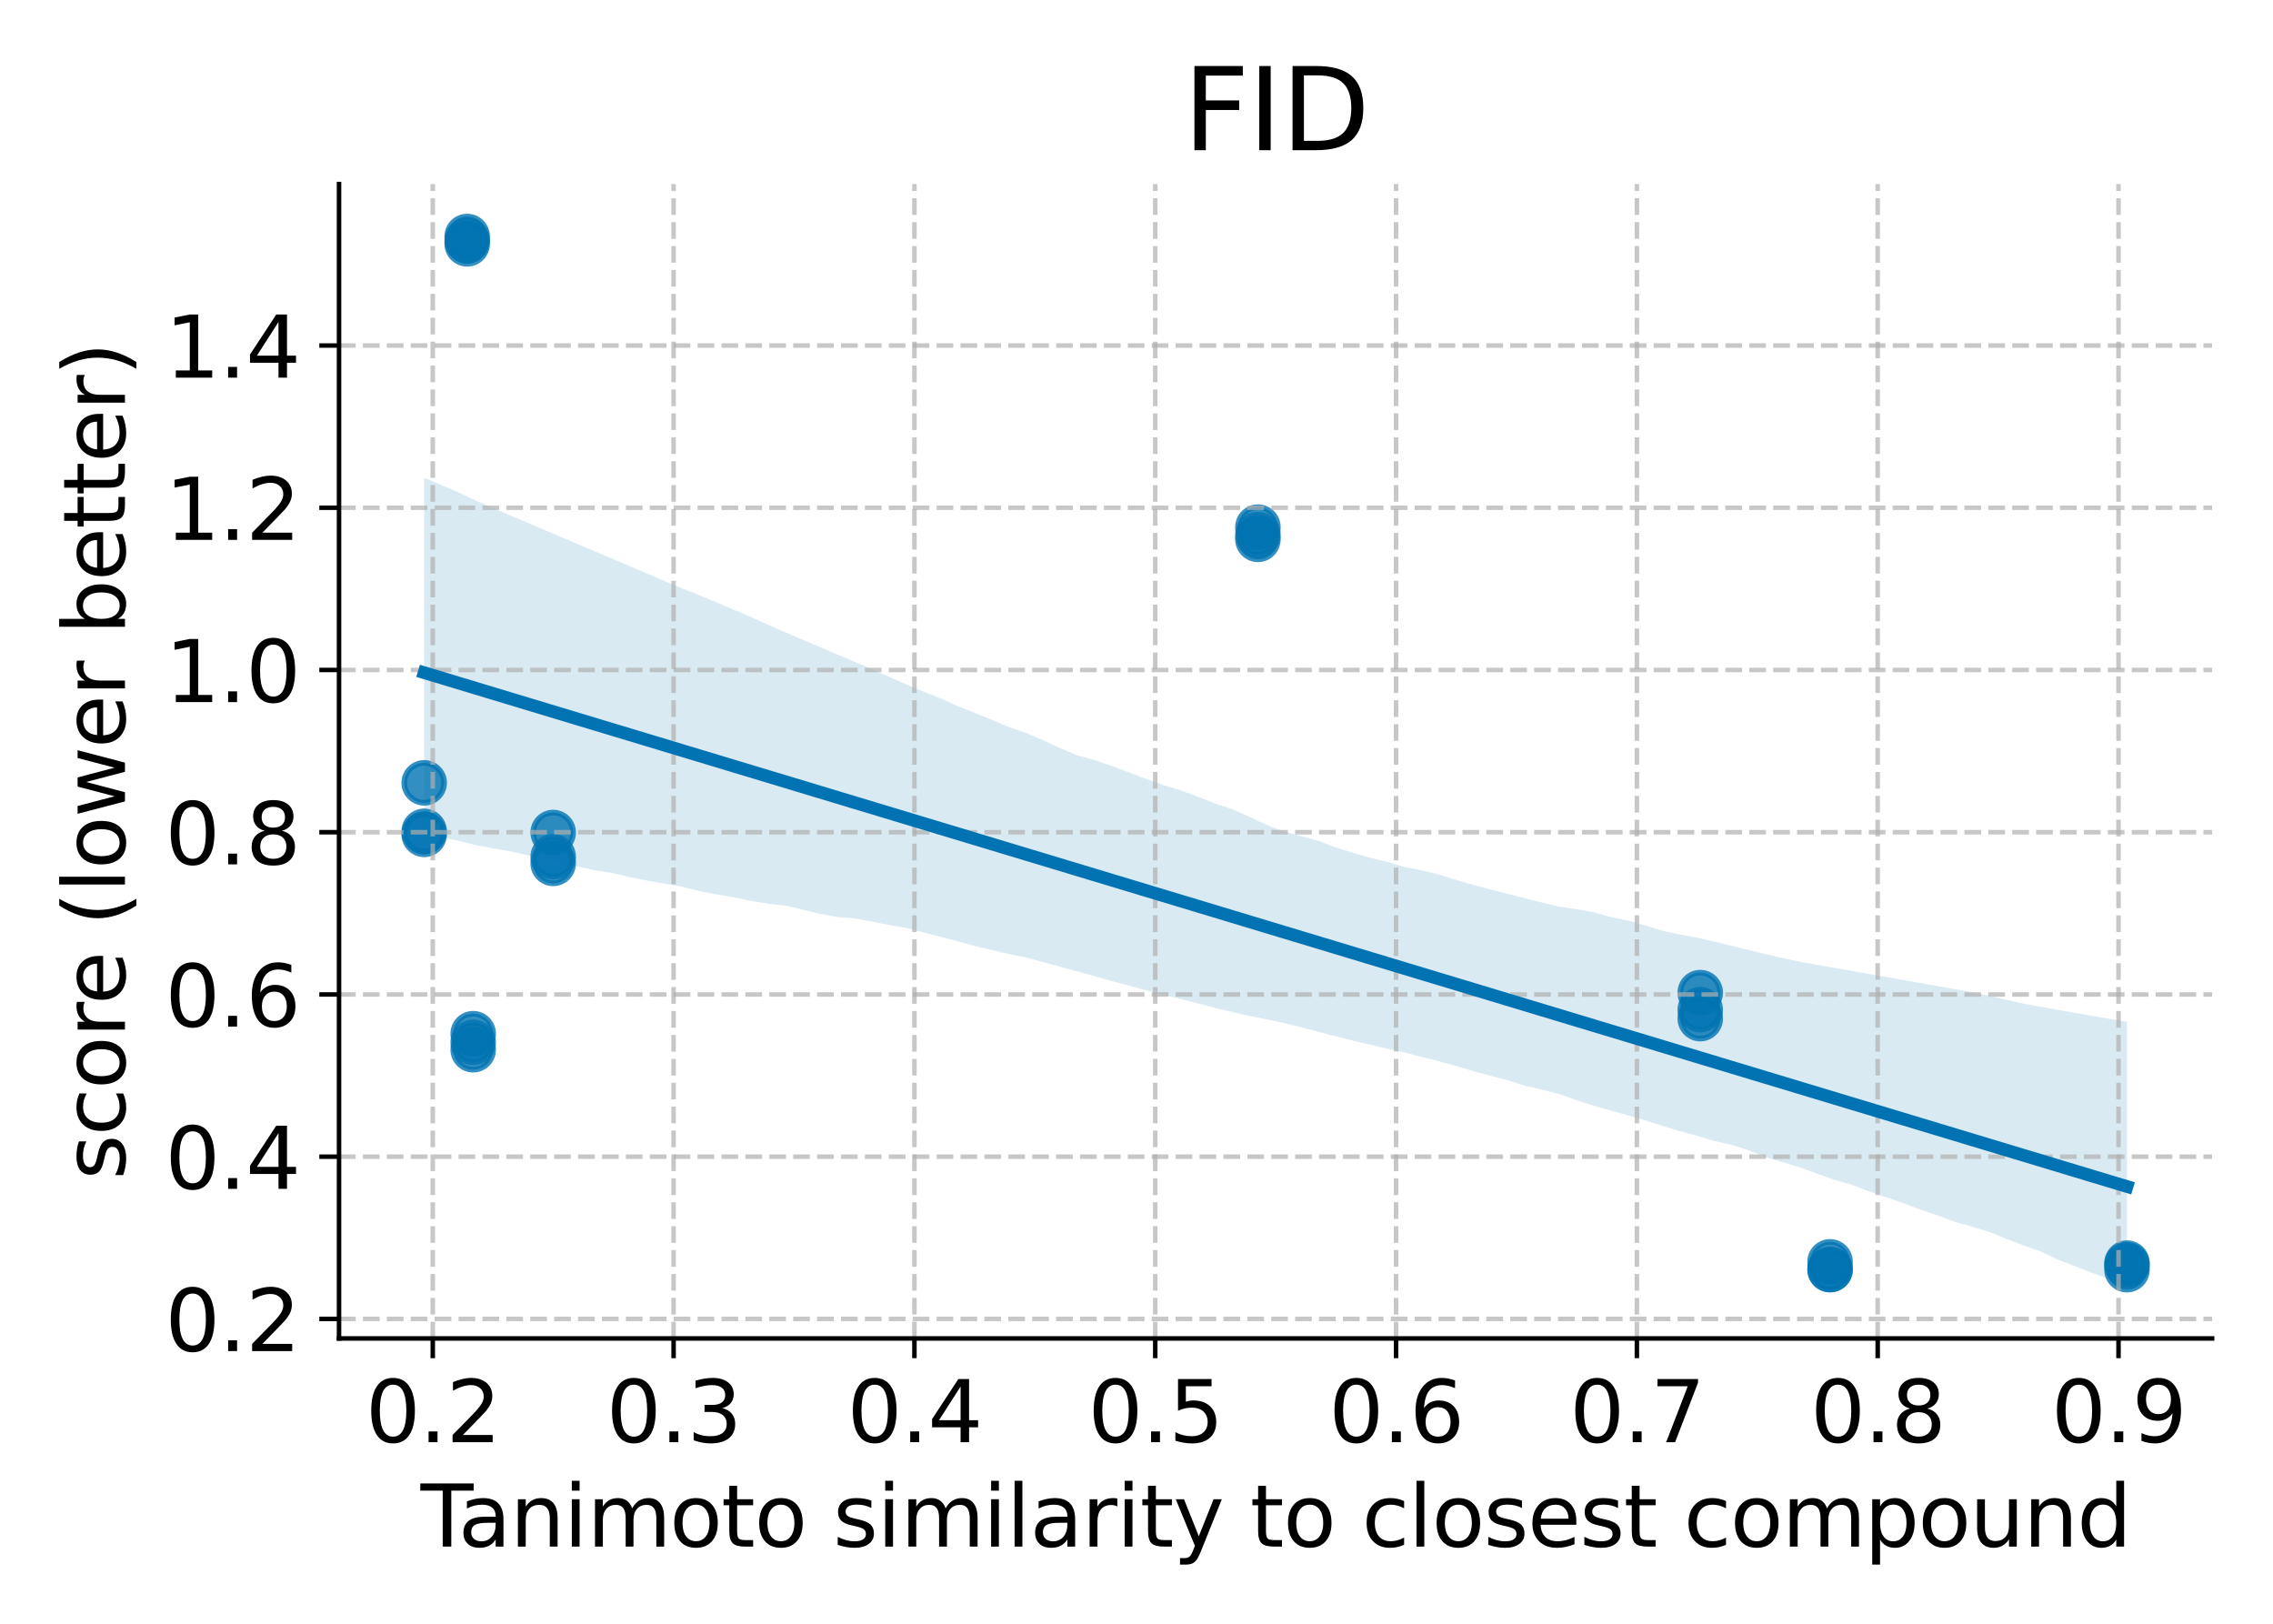 <?xml version="1.0" encoding="utf-8" standalone="no"?>
<!DOCTYPE svg PUBLIC "-//W3C//DTD SVG 1.1//EN"
  "http://www.w3.org/Graphics/SVG/1.1/DTD/svg11.dtd">
<svg xmlns:xlink="http://www.w3.org/1999/xlink" width="403.2pt" height="288pt" viewBox="0 0 403.2 288" xmlns="http://www.w3.org/2000/svg" version="1.1">
 <defs>
  <style type="text/css">*{stroke-linejoin: round; stroke-linecap: butt}</style>
 </defs>
 <g id="figure_1">
  <g id="patch_1">
   <path d="M 0 288 
L 403.2 288 
L 403.2 0 
L 0 0 
z
" style="fill: #ffffff"/>
  </g>
  <g id="axes_1">
   <g id="patch_2">
    <path d="M 60.14 237.4 
L 392.4 237.4 
L 392.4 32.64 
L 60.14 32.64 
z
" style="fill: #ffffff"/>
   </g>
   <g id="PathCollection_1">
    <defs>
     <path id="m5681549bd4" d="M 0 3.536 
C 0.938 3.536 1.837 3.163 2.5 2.5 
C 3.163 1.837 3.536 0.938 3.536 0 
C 3.536 -0.938 3.163 -1.837 2.5 -2.5 
C 1.837 -3.163 0.938 -3.536 0 -3.536 
C -0.938 -3.536 -1.837 -3.163 -2.5 -2.5 
C -3.163 -1.837 -3.536 -0.938 -3.536 0 
C -3.536 0.938 -3.163 1.837 -2.5 2.5 
C -1.837 3.163 -0.938 3.536 0 3.536 
z
" style="stroke: #0173b2; stroke-opacity: 0.8"/>
    </defs>
    <g clip-path="url(#peca3d9b4ba)">
     <use xlink:href="#m5681549bd4" x="301.603" y="180.674" style="fill: #0173b2; fill-opacity: 0.8; stroke: #0173b2; stroke-opacity: 0.8"/>
     <use xlink:href="#m5681549bd4" x="377.297" y="224.037" style="fill: #0173b2; fill-opacity: 0.8; stroke: #0173b2; stroke-opacity: 0.8"/>
     <use xlink:href="#m5681549bd4" x="223.137" y="95.67" style="fill: #0173b2; fill-opacity: 0.8; stroke: #0173b2; stroke-opacity: 0.8"/>
     <use xlink:href="#m5681549bd4" x="324.63" y="223.811" style="fill: #0173b2; fill-opacity: 0.8; stroke: #0173b2; stroke-opacity: 0.8"/>
     <use xlink:href="#m5681549bd4" x="75.243" y="147.994" style="fill: #0173b2; fill-opacity: 0.8; stroke: #0173b2; stroke-opacity: 0.8"/>
     <use xlink:href="#m5681549bd4" x="83.938" y="184.887" style="fill: #0173b2; fill-opacity: 0.8; stroke: #0173b2; stroke-opacity: 0.8"/>
     <use xlink:href="#m5681549bd4" x="82.871" y="43.251" style="fill: #0173b2; fill-opacity: 0.8; stroke: #0173b2; stroke-opacity: 0.8"/>
     <use xlink:href="#m5681549bd4" x="98.128" y="153.14" style="fill: #0173b2; fill-opacity: 0.8; stroke: #0173b2; stroke-opacity: 0.8"/>
     <use xlink:href="#m5681549bd4" x="301.603" y="176.057" style="fill: #0173b2; fill-opacity: 0.8; stroke: #0173b2; stroke-opacity: 0.8"/>
     <use xlink:href="#m5681549bd4" x="377.297" y="225.202" style="fill: #0173b2; fill-opacity: 0.8; stroke: #0173b2; stroke-opacity: 0.8"/>
     <use xlink:href="#m5681549bd4" x="223.137" y="93.497" style="fill: #0173b2; fill-opacity: 0.8; stroke: #0173b2; stroke-opacity: 0.8"/>
     <use xlink:href="#m5681549bd4" x="324.63" y="225.205" style="fill: #0173b2; fill-opacity: 0.8; stroke: #0173b2; stroke-opacity: 0.8"/>
     <use xlink:href="#m5681549bd4" x="75.243" y="147.448" style="fill: #0173b2; fill-opacity: 0.8; stroke: #0173b2; stroke-opacity: 0.8"/>
     <use xlink:href="#m5681549bd4" x="83.938" y="186.19" style="fill: #0173b2; fill-opacity: 0.8; stroke: #0173b2; stroke-opacity: 0.8"/>
     <use xlink:href="#m5681549bd4" x="82.871" y="42.677" style="fill: #0173b2; fill-opacity: 0.8; stroke: #0173b2; stroke-opacity: 0.8"/>
     <use xlink:href="#m5681549bd4" x="98.128" y="147.66" style="fill: #0173b2; fill-opacity: 0.8; stroke: #0173b2; stroke-opacity: 0.8"/>
     <use xlink:href="#m5681549bd4" x="301.603" y="179.093" style="fill: #0173b2; fill-opacity: 0.8; stroke: #0173b2; stroke-opacity: 0.8"/>
     <use xlink:href="#m5681549bd4" x="377.297" y="224.337" style="fill: #0173b2; fill-opacity: 0.8; stroke: #0173b2; stroke-opacity: 0.8"/>
     <use xlink:href="#m5681549bd4" x="223.137" y="94.822" style="fill: #0173b2; fill-opacity: 0.8; stroke: #0173b2; stroke-opacity: 0.8"/>
     <use xlink:href="#m5681549bd4" x="324.63" y="225.159" style="fill: #0173b2; fill-opacity: 0.8; stroke: #0173b2; stroke-opacity: 0.8"/>
     <use xlink:href="#m5681549bd4" x="75.243" y="138.851" style="fill: #0173b2; fill-opacity: 0.8; stroke: #0173b2; stroke-opacity: 0.8"/>
     <use xlink:href="#m5681549bd4" x="83.938" y="183.341" style="fill: #0173b2; fill-opacity: 0.8; stroke: #0173b2; stroke-opacity: 0.8"/>
     <use xlink:href="#m5681549bd4" x="82.871" y="41.947" style="fill: #0173b2; fill-opacity: 0.8; stroke: #0173b2; stroke-opacity: 0.8"/>
     <use xlink:href="#m5681549bd4" x="98.128" y="151.96" style="fill: #0173b2; fill-opacity: 0.8; stroke: #0173b2; stroke-opacity: 0.8"/>
    </g>
   </g>
   <g id="PolyCollection_1">
    <path d="M 75.243 84.73 
L 75.243 147.839 
L 78.294 148.469 
L 81.345 149.132 
L 84.396 149.901 
L 87.447 150.469 
L 90.498 150.992 
L 93.549 151.681 
L 96.6 152.368 
L 99.651 153.051 
L 102.702 153.732 
L 105.753 154.412 
L 108.804 154.882 
L 111.855 155.602 
L 114.906 156.227 
L 117.958 156.748 
L 121.009 157.27 
L 124.06 158.06 
L 127.111 158.649 
L 130.162 159.157 
L 133.213 159.779 
L 136.264 160.298 
L 139.315 160.637 
L 142.366 161.324 
L 145.417 162.082 
L 148.468 162.658 
L 151.519 162.89 
L 154.57 163.447 
L 157.621 164.049 
L 160.672 164.565 
L 163.723 165.355 
L 166.774 166.145 
L 169.825 166.93 
L 172.877 167.787 
L 175.928 168.504 
L 178.979 169.208 
L 182.03 169.841 
L 185.081 170.646 
L 188.132 171.484 
L 191.183 172.323 
L 194.234 173.162 
L 197.285 174.026 
L 200.336 174.841 
L 203.387 175.681 
L 206.438 176.468 
L 209.489 177.195 
L 212.54 177.983 
L 215.591 178.786 
L 218.642 179.513 
L 221.693 180.211 
L 224.744 180.807 
L 227.796 181.457 
L 230.847 182.202 
L 233.898 183.02 
L 236.949 183.806 
L 240 184.597 
L 243.051 185.29 
L 246.102 185.996 
L 249.153 186.664 
L 252.204 187.475 
L 255.255 188.232 
L 258.306 189.073 
L 261.357 190.003 
L 264.408 190.805 
L 267.459 191.607 
L 270.51 192.594 
L 273.561 193.266 
L 276.612 194.04 
L 279.663 195.152 
L 282.715 196.125 
L 285.766 196.983 
L 288.817 197.858 
L 291.868 198.723 
L 294.919 199.693 
L 297.97 200.627 
L 301.021 201.457 
L 304.072 202.359 
L 307.123 203.055 
L 310.174 204.006 
L 313.225 205.244 
L 316.276 206.154 
L 319.327 207.064 
L 322.378 208.197 
L 325.429 209.279 
L 328.48 210.123 
L 331.531 211.304 
L 334.582 212.347 
L 337.634 213.396 
L 340.685 214.568 
L 343.736 215.595 
L 346.787 216.717 
L 349.838 217.589 
L 352.889 218.508 
L 355.94 219.745 
L 358.991 220.911 
L 362.042 221.99 
L 365.093 223.444 
L 368.144 224.608 
L 371.195 225.797 
L 374.246 226.93 
L 377.297 228.093 
L 377.297 181.257 
L 377.297 181.257 
L 374.246 180.727 
L 371.195 180.196 
L 368.144 179.666 
L 365.093 179.129 
L 362.042 178.563 
L 358.991 178.027 
L 355.94 177.339 
L 352.889 176.636 
L 349.838 176.014 
L 346.787 175.443 
L 343.736 174.904 
L 340.685 174.366 
L 337.634 173.828 
L 334.582 173.29 
L 331.531 172.752 
L 328.48 172.214 
L 325.429 171.675 
L 322.378 171.137 
L 319.327 170.599 
L 316.276 169.951 
L 313.225 169.241 
L 310.174 168.499 
L 307.123 167.753 
L 304.072 167.01 
L 301.021 166.3 
L 297.97 165.745 
L 294.919 165.098 
L 291.868 164.154 
L 288.817 163.297 
L 285.766 162.665 
L 282.715 161.807 
L 279.663 161.259 
L 276.612 160.825 
L 273.561 160.086 
L 270.51 159.338 
L 267.459 158.543 
L 264.408 157.756 
L 261.357 156.978 
L 258.306 156.074 
L 255.255 155.117 
L 252.204 154.375 
L 249.153 153.789 
L 246.102 152.886 
L 243.051 152.14 
L 240 151.257 
L 236.949 150.317 
L 233.898 149.148 
L 230.847 148.32 
L 227.796 147.497 
L 224.744 146.353 
L 221.693 144.906 
L 218.642 143.547 
L 215.591 142.545 
L 212.54 141.32 
L 209.489 140.21 
L 206.438 139.27 
L 203.387 138.207 
L 200.336 137.044 
L 197.285 135.89 
L 194.234 134.835 
L 191.183 134.009 
L 188.132 132.729 
L 185.081 131.314 
L 182.03 130.005 
L 178.979 128.962 
L 175.928 127.666 
L 172.877 126.439 
L 169.825 125.222 
L 166.774 123.847 
L 163.723 122.623 
L 160.672 121.357 
L 157.621 120.021 
L 154.57 118.651 
L 151.519 117.353 
L 148.468 116.056 
L 145.417 114.759 
L 142.366 113.462 
L 139.315 112.15 
L 136.264 110.837 
L 133.213 109.454 
L 130.162 108.151 
L 127.111 106.849 
L 124.06 105.576 
L 121.009 104.383 
L 117.958 103.086 
L 114.906 101.789 
L 111.855 100.492 
L 108.804 99.195 
L 105.753 97.898 
L 102.702 96.601 
L 99.651 95.304 
L 96.6 94.007 
L 93.549 92.71 
L 90.498 91.413 
L 87.447 90.116 
L 84.396 88.816 
L 81.345 87.339 
L 78.294 86.031 
L 75.243 84.73 
z
" clip-path="url(#peca3d9b4ba)" style="fill: #0173b2; fill-opacity: 0.15"/>
   </g>
   <g id="matplotlib.axis_1">
    <g id="xtick_1">
     <g id="line2d_1">
      <path d="M 76.768 237.4 
L 76.768 32.64 
" clip-path="url(#peca3d9b4ba)" style="fill: none; stroke-dasharray: 2.96,1.28; stroke-dashoffset: 0; stroke: #b0b0b0; stroke-opacity: 0.7; stroke-width: 0.8"/>
     </g>
     <g id="line2d_2">
      <defs>
       <path id="mc19838f2d7" d="M 0 0 
L 0 3.5 
" style="stroke: #000000; stroke-width: 0.8"/>
      </defs>
      <g>
       <use xlink:href="#mc19838f2d7" x="76.768" y="237.4" style="stroke: #000000; stroke-width: 0.8"/>
      </g>
     </g>
     <g id="text_1">
      <!-- 0.2 -->
      <g transform="translate(64.841 255.798) scale(0.15 -0.15)">
       <defs>
        <path id="DejaVuSans-30" d="M 2034 4250 
Q 1547 4250 1301 3770 
Q 1056 3291 1056 2328 
Q 1056 1369 1301 889 
Q 1547 409 2034 409 
Q 2525 409 2770 889 
Q 3016 1369 3016 2328 
Q 3016 3291 2770 3770 
Q 2525 4250 2034 4250 
z
M 2034 4750 
Q 2819 4750 3233 4129 
Q 3647 3509 3647 2328 
Q 3647 1150 3233 529 
Q 2819 -91 2034 -91 
Q 1250 -91 836 529 
Q 422 1150 422 2328 
Q 422 3509 836 4129 
Q 1250 4750 2034 4750 
z
" transform="scale(0.016)"/>
        <path id="DejaVuSans-2e" d="M 684 794 
L 1344 794 
L 1344 0 
L 684 0 
L 684 794 
z
" transform="scale(0.016)"/>
        <path id="DejaVuSans-32" d="M 1228 531 
L 3431 531 
L 3431 0 
L 469 0 
L 469 531 
Q 828 903 1448 1529 
Q 2069 2156 2228 2338 
Q 2531 2678 2651 2914 
Q 2772 3150 2772 3378 
Q 2772 3750 2511 3984 
Q 2250 4219 1831 4219 
Q 1534 4219 1204 4116 
Q 875 4013 500 3803 
L 500 4441 
Q 881 4594 1212 4672 
Q 1544 4750 1819 4750 
Q 2544 4750 2975 4387 
Q 3406 4025 3406 3419 
Q 3406 3131 3298 2873 
Q 3191 2616 2906 2266 
Q 2828 2175 2409 1742 
Q 1991 1309 1228 531 
z
" transform="scale(0.016)"/>
       </defs>
       <use xlink:href="#DejaVuSans-30"/>
       <use xlink:href="#DejaVuSans-2e" x="63.623"/>
       <use xlink:href="#DejaVuSans-32" x="95.41"/>
      </g>
     </g>
    </g>
    <g id="xtick_2">
     <g id="line2d_3">
      <path d="M 119.487 237.4 
L 119.487 32.64 
" clip-path="url(#peca3d9b4ba)" style="fill: none; stroke-dasharray: 2.96,1.28; stroke-dashoffset: 0; stroke: #b0b0b0; stroke-opacity: 0.7; stroke-width: 0.8"/>
     </g>
     <g id="line2d_4">
      <g>
       <use xlink:href="#mc19838f2d7" x="119.487" y="237.4" style="stroke: #000000; stroke-width: 0.8"/>
      </g>
     </g>
     <g id="text_2">
      <!-- 0.3 -->
      <g transform="translate(107.56 255.798) scale(0.15 -0.15)">
       <defs>
        <path id="DejaVuSans-33" d="M 2597 2516 
Q 3050 2419 3304 2112 
Q 3559 1806 3559 1356 
Q 3559 666 3084 287 
Q 2609 -91 1734 -91 
Q 1441 -91 1130 -33 
Q 819 25 488 141 
L 488 750 
Q 750 597 1062 519 
Q 1375 441 1716 441 
Q 2309 441 2620 675 
Q 2931 909 2931 1356 
Q 2931 1769 2642 2001 
Q 2353 2234 1838 2234 
L 1294 2234 
L 1294 2753 
L 1863 2753 
Q 2328 2753 2575 2939 
Q 2822 3125 2822 3475 
Q 2822 3834 2567 4026 
Q 2313 4219 1838 4219 
Q 1578 4219 1281 4162 
Q 984 4106 628 3988 
L 628 4550 
Q 988 4650 1302 4700 
Q 1616 4750 1894 4750 
Q 2613 4750 3031 4423 
Q 3450 4097 3450 3541 
Q 3450 3153 3228 2886 
Q 3006 2619 2597 2516 
z
" transform="scale(0.016)"/>
       </defs>
       <use xlink:href="#DejaVuSans-30"/>
       <use xlink:href="#DejaVuSans-2e" x="63.623"/>
       <use xlink:href="#DejaVuSans-33" x="95.41"/>
      </g>
     </g>
    </g>
    <g id="xtick_3">
     <g id="line2d_5">
      <path d="M 162.206 237.4 
L 162.206 32.64 
" clip-path="url(#peca3d9b4ba)" style="fill: none; stroke-dasharray: 2.96,1.28; stroke-dashoffset: 0; stroke: #b0b0b0; stroke-opacity: 0.7; stroke-width: 0.8"/>
     </g>
     <g id="line2d_6">
      <g>
       <use xlink:href="#mc19838f2d7" x="162.206" y="237.4" style="stroke: #000000; stroke-width: 0.8"/>
      </g>
     </g>
     <g id="text_3">
      <!-- 0.4 -->
      <g transform="translate(150.278 255.798) scale(0.15 -0.15)">
       <defs>
        <path id="DejaVuSans-34" d="M 2419 4116 
L 825 1625 
L 2419 1625 
L 2419 4116 
z
M 2253 4666 
L 3047 4666 
L 3047 1625 
L 3713 1625 
L 3713 1100 
L 3047 1100 
L 3047 0 
L 2419 0 
L 2419 1100 
L 313 1100 
L 313 1709 
L 2253 4666 
z
" transform="scale(0.016)"/>
       </defs>
       <use xlink:href="#DejaVuSans-30"/>
       <use xlink:href="#DejaVuSans-2e" x="63.623"/>
       <use xlink:href="#DejaVuSans-34" x="95.41"/>
      </g>
     </g>
    </g>
    <g id="xtick_4">
     <g id="line2d_7">
      <path d="M 204.924 237.4 
L 204.924 32.64 
" clip-path="url(#peca3d9b4ba)" style="fill: none; stroke-dasharray: 2.96,1.28; stroke-dashoffset: 0; stroke: #b0b0b0; stroke-opacity: 0.7; stroke-width: 0.8"/>
     </g>
     <g id="line2d_8">
      <g>
       <use xlink:href="#mc19838f2d7" x="204.924" y="237.4" style="stroke: #000000; stroke-width: 0.8"/>
      </g>
     </g>
     <g id="text_4">
      <!-- 0.5 -->
      <g transform="translate(192.997 255.798) scale(0.15 -0.15)">
       <defs>
        <path id="DejaVuSans-35" d="M 691 4666 
L 3169 4666 
L 3169 4134 
L 1269 4134 
L 1269 2991 
Q 1406 3038 1543 3061 
Q 1681 3084 1819 3084 
Q 2600 3084 3056 2656 
Q 3513 2228 3513 1497 
Q 3513 744 3044 326 
Q 2575 -91 1722 -91 
Q 1428 -91 1123 -41 
Q 819 9 494 109 
L 494 744 
Q 775 591 1075 516 
Q 1375 441 1709 441 
Q 2250 441 2565 725 
Q 2881 1009 2881 1497 
Q 2881 1984 2565 2268 
Q 2250 2553 1709 2553 
Q 1456 2553 1204 2497 
Q 953 2441 691 2322 
L 691 4666 
z
" transform="scale(0.016)"/>
       </defs>
       <use xlink:href="#DejaVuSans-30"/>
       <use xlink:href="#DejaVuSans-2e" x="63.623"/>
       <use xlink:href="#DejaVuSans-35" x="95.41"/>
      </g>
     </g>
    </g>
    <g id="xtick_5">
     <g id="line2d_9">
      <path d="M 247.643 237.4 
L 247.643 32.64 
" clip-path="url(#peca3d9b4ba)" style="fill: none; stroke-dasharray: 2.96,1.28; stroke-dashoffset: 0; stroke: #b0b0b0; stroke-opacity: 0.7; stroke-width: 0.8"/>
     </g>
     <g id="line2d_10">
      <g>
       <use xlink:href="#mc19838f2d7" x="247.643" y="237.4" style="stroke: #000000; stroke-width: 0.8"/>
      </g>
     </g>
     <g id="text_5">
      <!-- 0.6 -->
      <g transform="translate(235.715 255.798) scale(0.15 -0.15)">
       <defs>
        <path id="DejaVuSans-36" d="M 2113 2584 
Q 1688 2584 1439 2293 
Q 1191 2003 1191 1497 
Q 1191 994 1439 701 
Q 1688 409 2113 409 
Q 2538 409 2786 701 
Q 3034 994 3034 1497 
Q 3034 2003 2786 2293 
Q 2538 2584 2113 2584 
z
M 3366 4563 
L 3366 3988 
Q 3128 4100 2886 4159 
Q 2644 4219 2406 4219 
Q 1781 4219 1451 3797 
Q 1122 3375 1075 2522 
Q 1259 2794 1537 2939 
Q 1816 3084 2150 3084 
Q 2853 3084 3261 2657 
Q 3669 2231 3669 1497 
Q 3669 778 3244 343 
Q 2819 -91 2113 -91 
Q 1303 -91 875 529 
Q 447 1150 447 2328 
Q 447 3434 972 4092 
Q 1497 4750 2381 4750 
Q 2619 4750 2861 4703 
Q 3103 4656 3366 4563 
z
" transform="scale(0.016)"/>
       </defs>
       <use xlink:href="#DejaVuSans-30"/>
       <use xlink:href="#DejaVuSans-2e" x="63.623"/>
       <use xlink:href="#DejaVuSans-36" x="95.41"/>
      </g>
     </g>
    </g>
    <g id="xtick_6">
     <g id="line2d_11">
      <path d="M 290.361 237.4 
L 290.361 32.64 
" clip-path="url(#peca3d9b4ba)" style="fill: none; stroke-dasharray: 2.96,1.28; stroke-dashoffset: 0; stroke: #b0b0b0; stroke-opacity: 0.7; stroke-width: 0.8"/>
     </g>
     <g id="line2d_12">
      <g>
       <use xlink:href="#mc19838f2d7" x="290.361" y="237.4" style="stroke: #000000; stroke-width: 0.8"/>
      </g>
     </g>
     <g id="text_6">
      <!-- 0.7 -->
      <g transform="translate(278.434 255.798) scale(0.15 -0.15)">
       <defs>
        <path id="DejaVuSans-37" d="M 525 4666 
L 3525 4666 
L 3525 4397 
L 1831 0 
L 1172 0 
L 2766 4134 
L 525 4134 
L 525 4666 
z
" transform="scale(0.016)"/>
       </defs>
       <use xlink:href="#DejaVuSans-30"/>
       <use xlink:href="#DejaVuSans-2e" x="63.623"/>
       <use xlink:href="#DejaVuSans-37" x="95.41"/>
      </g>
     </g>
    </g>
    <g id="xtick_7">
     <g id="line2d_13">
      <path d="M 333.08 237.4 
L 333.08 32.64 
" clip-path="url(#peca3d9b4ba)" style="fill: none; stroke-dasharray: 2.96,1.28; stroke-dashoffset: 0; stroke: #b0b0b0; stroke-opacity: 0.7; stroke-width: 0.8"/>
     </g>
     <g id="line2d_14">
      <g>
       <use xlink:href="#mc19838f2d7" x="333.08" y="237.4" style="stroke: #000000; stroke-width: 0.8"/>
      </g>
     </g>
     <g id="text_7">
      <!-- 0.8 -->
      <g transform="translate(321.152 255.798) scale(0.15 -0.15)">
       <defs>
        <path id="DejaVuSans-38" d="M 2034 2216 
Q 1584 2216 1326 1975 
Q 1069 1734 1069 1313 
Q 1069 891 1326 650 
Q 1584 409 2034 409 
Q 2484 409 2743 651 
Q 3003 894 3003 1313 
Q 3003 1734 2745 1975 
Q 2488 2216 2034 2216 
z
M 1403 2484 
Q 997 2584 770 2862 
Q 544 3141 544 3541 
Q 544 4100 942 4425 
Q 1341 4750 2034 4750 
Q 2731 4750 3128 4425 
Q 3525 4100 3525 3541 
Q 3525 3141 3298 2862 
Q 3072 2584 2669 2484 
Q 3125 2378 3379 2068 
Q 3634 1759 3634 1313 
Q 3634 634 3220 271 
Q 2806 -91 2034 -91 
Q 1263 -91 848 271 
Q 434 634 434 1313 
Q 434 1759 690 2068 
Q 947 2378 1403 2484 
z
M 1172 3481 
Q 1172 3119 1398 2916 
Q 1625 2713 2034 2713 
Q 2441 2713 2670 2916 
Q 2900 3119 2900 3481 
Q 2900 3844 2670 4047 
Q 2441 4250 2034 4250 
Q 1625 4250 1398 4047 
Q 1172 3844 1172 3481 
z
" transform="scale(0.016)"/>
       </defs>
       <use xlink:href="#DejaVuSans-30"/>
       <use xlink:href="#DejaVuSans-2e" x="63.623"/>
       <use xlink:href="#DejaVuSans-38" x="95.41"/>
      </g>
     </g>
    </g>
    <g id="xtick_8">
     <g id="line2d_15">
      <path d="M 375.798 237.4 
L 375.798 32.64 
" clip-path="url(#peca3d9b4ba)" style="fill: none; stroke-dasharray: 2.96,1.28; stroke-dashoffset: 0; stroke: #b0b0b0; stroke-opacity: 0.7; stroke-width: 0.8"/>
     </g>
     <g id="line2d_16">
      <g>
       <use xlink:href="#mc19838f2d7" x="375.798" y="237.4" style="stroke: #000000; stroke-width: 0.8"/>
      </g>
     </g>
     <g id="text_8">
      <!-- 0.9 -->
      <g transform="translate(363.871 255.798) scale(0.15 -0.15)">
       <defs>
        <path id="DejaVuSans-39" d="M 703 97 
L 703 672 
Q 941 559 1184 500 
Q 1428 441 1663 441 
Q 2288 441 2617 861 
Q 2947 1281 2994 2138 
Q 2813 1869 2534 1725 
Q 2256 1581 1919 1581 
Q 1219 1581 811 2004 
Q 403 2428 403 3163 
Q 403 3881 828 4315 
Q 1253 4750 1959 4750 
Q 2769 4750 3195 4129 
Q 3622 3509 3622 2328 
Q 3622 1225 3098 567 
Q 2575 -91 1691 -91 
Q 1453 -91 1209 -44 
Q 966 3 703 97 
z
M 1959 2075 
Q 2384 2075 2632 2365 
Q 2881 2656 2881 3163 
Q 2881 3666 2632 3958 
Q 2384 4250 1959 4250 
Q 1534 4250 1286 3958 
Q 1038 3666 1038 3163 
Q 1038 2656 1286 2365 
Q 1534 2075 1959 2075 
z
" transform="scale(0.016)"/>
       </defs>
       <use xlink:href="#DejaVuSans-30"/>
       <use xlink:href="#DejaVuSans-2e" x="63.623"/>
       <use xlink:href="#DejaVuSans-39" x="95.41"/>
      </g>
     </g>
    </g>
    <g id="text_9">
     <!-- Tanimoto similarity to closest compound -->
     <g transform="translate(74.599 274.315) scale(0.15 -0.15)">
      <defs>
       <path id="DejaVuSans-54" d="M -19 4666 
L 3928 4666 
L 3928 4134 
L 2272 4134 
L 2272 0 
L 1638 0 
L 1638 4134 
L -19 4134 
L -19 4666 
z
" transform="scale(0.016)"/>
       <path id="DejaVuSans-61" d="M 2194 1759 
Q 1497 1759 1228 1600 
Q 959 1441 959 1056 
Q 959 750 1161 570 
Q 1363 391 1709 391 
Q 2188 391 2477 730 
Q 2766 1069 2766 1631 
L 2766 1759 
L 2194 1759 
z
M 3341 1997 
L 3341 0 
L 2766 0 
L 2766 531 
Q 2569 213 2275 61 
Q 1981 -91 1556 -91 
Q 1019 -91 701 211 
Q 384 513 384 1019 
Q 384 1609 779 1909 
Q 1175 2209 1959 2209 
L 2766 2209 
L 2766 2266 
Q 2766 2663 2505 2880 
Q 2244 3097 1772 3097 
Q 1472 3097 1187 3025 
Q 903 2953 641 2809 
L 641 3341 
Q 956 3463 1253 3523 
Q 1550 3584 1831 3584 
Q 2591 3584 2966 3190 
Q 3341 2797 3341 1997 
z
" transform="scale(0.016)"/>
       <path id="DejaVuSans-6e" d="M 3513 2113 
L 3513 0 
L 2938 0 
L 2938 2094 
Q 2938 2591 2744 2837 
Q 2550 3084 2163 3084 
Q 1697 3084 1428 2787 
Q 1159 2491 1159 1978 
L 1159 0 
L 581 0 
L 581 3500 
L 1159 3500 
L 1159 2956 
Q 1366 3272 1645 3428 
Q 1925 3584 2291 3584 
Q 2894 3584 3203 3211 
Q 3513 2838 3513 2113 
z
" transform="scale(0.016)"/>
       <path id="DejaVuSans-69" d="M 603 3500 
L 1178 3500 
L 1178 0 
L 603 0 
L 603 3500 
z
M 603 4863 
L 1178 4863 
L 1178 4134 
L 603 4134 
L 603 4863 
z
" transform="scale(0.016)"/>
       <path id="DejaVuSans-6d" d="M 3328 2828 
Q 3544 3216 3844 3400 
Q 4144 3584 4550 3584 
Q 5097 3584 5394 3201 
Q 5691 2819 5691 2113 
L 5691 0 
L 5113 0 
L 5113 2094 
Q 5113 2597 4934 2840 
Q 4756 3084 4391 3084 
Q 3944 3084 3684 2787 
Q 3425 2491 3425 1978 
L 3425 0 
L 2847 0 
L 2847 2094 
Q 2847 2600 2669 2842 
Q 2491 3084 2119 3084 
Q 1678 3084 1418 2786 
Q 1159 2488 1159 1978 
L 1159 0 
L 581 0 
L 581 3500 
L 1159 3500 
L 1159 2956 
Q 1356 3278 1631 3431 
Q 1906 3584 2284 3584 
Q 2666 3584 2933 3390 
Q 3200 3197 3328 2828 
z
" transform="scale(0.016)"/>
       <path id="DejaVuSans-6f" d="M 1959 3097 
Q 1497 3097 1228 2736 
Q 959 2375 959 1747 
Q 959 1119 1226 758 
Q 1494 397 1959 397 
Q 2419 397 2687 759 
Q 2956 1122 2956 1747 
Q 2956 2369 2687 2733 
Q 2419 3097 1959 3097 
z
M 1959 3584 
Q 2709 3584 3137 3096 
Q 3566 2609 3566 1747 
Q 3566 888 3137 398 
Q 2709 -91 1959 -91 
Q 1206 -91 779 398 
Q 353 888 353 1747 
Q 353 2609 779 3096 
Q 1206 3584 1959 3584 
z
" transform="scale(0.016)"/>
       <path id="DejaVuSans-74" d="M 1172 4494 
L 1172 3500 
L 2356 3500 
L 2356 3053 
L 1172 3053 
L 1172 1153 
Q 1172 725 1289 603 
Q 1406 481 1766 481 
L 2356 481 
L 2356 0 
L 1766 0 
Q 1100 0 847 248 
Q 594 497 594 1153 
L 594 3053 
L 172 3053 
L 172 3500 
L 594 3500 
L 594 4494 
L 1172 4494 
z
" transform="scale(0.016)"/>
       <path id="DejaVuSans-20" transform="scale(0.016)"/>
       <path id="DejaVuSans-73" d="M 2834 3397 
L 2834 2853 
Q 2591 2978 2328 3040 
Q 2066 3103 1784 3103 
Q 1356 3103 1142 2972 
Q 928 2841 928 2578 
Q 928 2378 1081 2264 
Q 1234 2150 1697 2047 
L 1894 2003 
Q 2506 1872 2764 1633 
Q 3022 1394 3022 966 
Q 3022 478 2636 193 
Q 2250 -91 1575 -91 
Q 1294 -91 989 -36 
Q 684 19 347 128 
L 347 722 
Q 666 556 975 473 
Q 1284 391 1588 391 
Q 1994 391 2212 530 
Q 2431 669 2431 922 
Q 2431 1156 2273 1281 
Q 2116 1406 1581 1522 
L 1381 1569 
Q 847 1681 609 1914 
Q 372 2147 372 2553 
Q 372 3047 722 3315 
Q 1072 3584 1716 3584 
Q 2034 3584 2315 3537 
Q 2597 3491 2834 3397 
z
" transform="scale(0.016)"/>
       <path id="DejaVuSans-6c" d="M 603 4863 
L 1178 4863 
L 1178 0 
L 603 0 
L 603 4863 
z
" transform="scale(0.016)"/>
       <path id="DejaVuSans-72" d="M 2631 2963 
Q 2534 3019 2420 3045 
Q 2306 3072 2169 3072 
Q 1681 3072 1420 2755 
Q 1159 2438 1159 1844 
L 1159 0 
L 581 0 
L 581 3500 
L 1159 3500 
L 1159 2956 
Q 1341 3275 1631 3429 
Q 1922 3584 2338 3584 
Q 2397 3584 2469 3576 
Q 2541 3569 2628 3553 
L 2631 2963 
z
" transform="scale(0.016)"/>
       <path id="DejaVuSans-79" d="M 2059 -325 
Q 1816 -950 1584 -1140 
Q 1353 -1331 966 -1331 
L 506 -1331 
L 506 -850 
L 844 -850 
Q 1081 -850 1212 -737 
Q 1344 -625 1503 -206 
L 1606 56 
L 191 3500 
L 800 3500 
L 1894 763 
L 2988 3500 
L 3597 3500 
L 2059 -325 
z
" transform="scale(0.016)"/>
       <path id="DejaVuSans-63" d="M 3122 3366 
L 3122 2828 
Q 2878 2963 2633 3030 
Q 2388 3097 2138 3097 
Q 1578 3097 1268 2742 
Q 959 2388 959 1747 
Q 959 1106 1268 751 
Q 1578 397 2138 397 
Q 2388 397 2633 464 
Q 2878 531 3122 666 
L 3122 134 
Q 2881 22 2623 -34 
Q 2366 -91 2075 -91 
Q 1284 -91 818 406 
Q 353 903 353 1747 
Q 353 2603 823 3093 
Q 1294 3584 2113 3584 
Q 2378 3584 2631 3529 
Q 2884 3475 3122 3366 
z
" transform="scale(0.016)"/>
       <path id="DejaVuSans-65" d="M 3597 1894 
L 3597 1613 
L 953 1613 
Q 991 1019 1311 708 
Q 1631 397 2203 397 
Q 2534 397 2845 478 
Q 3156 559 3463 722 
L 3463 178 
Q 3153 47 2828 -22 
Q 2503 -91 2169 -91 
Q 1331 -91 842 396 
Q 353 884 353 1716 
Q 353 2575 817 3079 
Q 1281 3584 2069 3584 
Q 2775 3584 3186 3129 
Q 3597 2675 3597 1894 
z
M 3022 2063 
Q 3016 2534 2758 2815 
Q 2500 3097 2075 3097 
Q 1594 3097 1305 2825 
Q 1016 2553 972 2059 
L 3022 2063 
z
" transform="scale(0.016)"/>
       <path id="DejaVuSans-70" d="M 1159 525 
L 1159 -1331 
L 581 -1331 
L 581 3500 
L 1159 3500 
L 1159 2969 
Q 1341 3281 1617 3432 
Q 1894 3584 2278 3584 
Q 2916 3584 3314 3078 
Q 3713 2572 3713 1747 
Q 3713 922 3314 415 
Q 2916 -91 2278 -91 
Q 1894 -91 1617 61 
Q 1341 213 1159 525 
z
M 3116 1747 
Q 3116 2381 2855 2742 
Q 2594 3103 2138 3103 
Q 1681 3103 1420 2742 
Q 1159 2381 1159 1747 
Q 1159 1113 1420 752 
Q 1681 391 2138 391 
Q 2594 391 2855 752 
Q 3116 1113 3116 1747 
z
" transform="scale(0.016)"/>
       <path id="DejaVuSans-75" d="M 544 1381 
L 544 3500 
L 1119 3500 
L 1119 1403 
Q 1119 906 1312 657 
Q 1506 409 1894 409 
Q 2359 409 2629 706 
Q 2900 1003 2900 1516 
L 2900 3500 
L 3475 3500 
L 3475 0 
L 2900 0 
L 2900 538 
Q 2691 219 2414 64 
Q 2138 -91 1772 -91 
Q 1169 -91 856 284 
Q 544 659 544 1381 
z
M 1991 3584 
L 1991 3584 
z
" transform="scale(0.016)"/>
       <path id="DejaVuSans-64" d="M 2906 2969 
L 2906 4863 
L 3481 4863 
L 3481 0 
L 2906 0 
L 2906 525 
Q 2725 213 2448 61 
Q 2172 -91 1784 -91 
Q 1150 -91 751 415 
Q 353 922 353 1747 
Q 353 2572 751 3078 
Q 1150 3584 1784 3584 
Q 2172 3584 2448 3432 
Q 2725 3281 2906 2969 
z
M 947 1747 
Q 947 1113 1208 752 
Q 1469 391 1925 391 
Q 2381 391 2643 752 
Q 2906 1113 2906 1747 
Q 2906 2381 2643 2742 
Q 2381 3103 1925 3103 
Q 1469 3103 1208 2742 
Q 947 2381 947 1747 
z
" transform="scale(0.016)"/>
      </defs>
      <use xlink:href="#DejaVuSans-54"/>
      <use xlink:href="#DejaVuSans-61" x="44.584"/>
      <use xlink:href="#DejaVuSans-6e" x="105.863"/>
      <use xlink:href="#DejaVuSans-69" x="169.242"/>
      <use xlink:href="#DejaVuSans-6d" x="197.025"/>
      <use xlink:href="#DejaVuSans-6f" x="294.438"/>
      <use xlink:href="#DejaVuSans-74" x="355.619"/>
      <use xlink:href="#DejaVuSans-6f" x="394.828"/>
      <use xlink:href="#DejaVuSans-20" x="456.01"/>
      <use xlink:href="#DejaVuSans-73" x="487.797"/>
      <use xlink:href="#DejaVuSans-69" x="539.896"/>
      <use xlink:href="#DejaVuSans-6d" x="567.68"/>
      <use xlink:href="#DejaVuSans-69" x="665.092"/>
      <use xlink:href="#DejaVuSans-6c" x="692.875"/>
      <use xlink:href="#DejaVuSans-61" x="720.658"/>
      <use xlink:href="#DejaVuSans-72" x="781.938"/>
      <use xlink:href="#DejaVuSans-69" x="823.051"/>
      <use xlink:href="#DejaVuSans-74" x="850.834"/>
      <use xlink:href="#DejaVuSans-79" x="890.043"/>
      <use xlink:href="#DejaVuSans-20" x="949.223"/>
      <use xlink:href="#DejaVuSans-74" x="981.01"/>
      <use xlink:href="#DejaVuSans-6f" x="1020.219"/>
      <use xlink:href="#DejaVuSans-20" x="1081.4"/>
      <use xlink:href="#DejaVuSans-63" x="1113.188"/>
      <use xlink:href="#DejaVuSans-6c" x="1168.168"/>
      <use xlink:href="#DejaVuSans-6f" x="1195.951"/>
      <use xlink:href="#DejaVuSans-73" x="1257.133"/>
      <use xlink:href="#DejaVuSans-65" x="1309.232"/>
      <use xlink:href="#DejaVuSans-73" x="1370.756"/>
      <use xlink:href="#DejaVuSans-74" x="1422.855"/>
      <use xlink:href="#DejaVuSans-20" x="1462.064"/>
      <use xlink:href="#DejaVuSans-63" x="1493.852"/>
      <use xlink:href="#DejaVuSans-6f" x="1548.832"/>
      <use xlink:href="#DejaVuSans-6d" x="1610.014"/>
      <use xlink:href="#DejaVuSans-70" x="1707.426"/>
      <use xlink:href="#DejaVuSans-6f" x="1770.902"/>
      <use xlink:href="#DejaVuSans-75" x="1832.084"/>
      <use xlink:href="#DejaVuSans-6e" x="1895.463"/>
      <use xlink:href="#DejaVuSans-64" x="1958.842"/>
     </g>
    </g>
   </g>
   <g id="matplotlib.axis_2">
    <g id="ytick_1">
     <g id="line2d_17">
      <path d="M 60.14 233.937 
L 392.4 233.937 
" clip-path="url(#peca3d9b4ba)" style="fill: none; stroke-dasharray: 2.96,1.28; stroke-dashoffset: 0; stroke: #b0b0b0; stroke-opacity: 0.7; stroke-width: 0.8"/>
     </g>
     <g id="line2d_18">
      <defs>
       <path id="mb10dcbe596" d="M 0 0 
L -3.5 0 
" style="stroke: #000000; stroke-width: 0.8"/>
      </defs>
      <g>
       <use xlink:href="#mb10dcbe596" x="60.14" y="233.937" style="stroke: #000000; stroke-width: 0.8"/>
      </g>
     </g>
     <g id="text_10">
      <!-- 0.2 -->
      <g transform="translate(29.285 239.636) scale(0.15 -0.15)">
       <use xlink:href="#DejaVuSans-30"/>
       <use xlink:href="#DejaVuSans-2e" x="63.623"/>
       <use xlink:href="#DejaVuSans-32" x="95.41"/>
      </g>
     </g>
    </g>
    <g id="ytick_2">
     <g id="line2d_19">
      <path d="M 60.14 205.161 
L 392.4 205.161 
" clip-path="url(#peca3d9b4ba)" style="fill: none; stroke-dasharray: 2.96,1.28; stroke-dashoffset: 0; stroke: #b0b0b0; stroke-opacity: 0.7; stroke-width: 0.8"/>
     </g>
     <g id="line2d_20">
      <g>
       <use xlink:href="#mb10dcbe596" x="60.14" y="205.161" style="stroke: #000000; stroke-width: 0.8"/>
      </g>
     </g>
     <g id="text_11">
      <!-- 0.4 -->
      <g transform="translate(29.285 210.86) scale(0.15 -0.15)">
       <use xlink:href="#DejaVuSans-30"/>
       <use xlink:href="#DejaVuSans-2e" x="63.623"/>
       <use xlink:href="#DejaVuSans-34" x="95.41"/>
      </g>
     </g>
    </g>
    <g id="ytick_3">
     <g id="line2d_21">
      <path d="M 60.14 176.386 
L 392.4 176.386 
" clip-path="url(#peca3d9b4ba)" style="fill: none; stroke-dasharray: 2.96,1.28; stroke-dashoffset: 0; stroke: #b0b0b0; stroke-opacity: 0.7; stroke-width: 0.8"/>
     </g>
     <g id="line2d_22">
      <g>
       <use xlink:href="#mb10dcbe596" x="60.14" y="176.386" style="stroke: #000000; stroke-width: 0.8"/>
      </g>
     </g>
     <g id="text_12">
      <!-- 0.6 -->
      <g transform="translate(29.285 182.084) scale(0.15 -0.15)">
       <use xlink:href="#DejaVuSans-30"/>
       <use xlink:href="#DejaVuSans-2e" x="63.623"/>
       <use xlink:href="#DejaVuSans-36" x="95.41"/>
      </g>
     </g>
    </g>
    <g id="ytick_4">
     <g id="line2d_23">
      <path d="M 60.14 147.61 
L 392.4 147.61 
" clip-path="url(#peca3d9b4ba)" style="fill: none; stroke-dasharray: 2.96,1.28; stroke-dashoffset: 0; stroke: #b0b0b0; stroke-opacity: 0.7; stroke-width: 0.8"/>
     </g>
     <g id="line2d_24">
      <g>
       <use xlink:href="#mb10dcbe596" x="60.14" y="147.61" style="stroke: #000000; stroke-width: 0.8"/>
      </g>
     </g>
     <g id="text_13">
      <!-- 0.8 -->
      <g transform="translate(29.285 153.309) scale(0.15 -0.15)">
       <use xlink:href="#DejaVuSans-30"/>
       <use xlink:href="#DejaVuSans-2e" x="63.623"/>
       <use xlink:href="#DejaVuSans-38" x="95.41"/>
      </g>
     </g>
    </g>
    <g id="ytick_5">
     <g id="line2d_25">
      <path d="M 60.14 118.834 
L 392.4 118.834 
" clip-path="url(#peca3d9b4ba)" style="fill: none; stroke-dasharray: 2.96,1.28; stroke-dashoffset: 0; stroke: #b0b0b0; stroke-opacity: 0.7; stroke-width: 0.8"/>
     </g>
     <g id="line2d_26">
      <g>
       <use xlink:href="#mb10dcbe596" x="60.14" y="118.834" style="stroke: #000000; stroke-width: 0.8"/>
      </g>
     </g>
     <g id="text_14">
      <!-- 1.0 -->
      <g transform="translate(29.285 124.533) scale(0.15 -0.15)">
       <defs>
        <path id="DejaVuSans-31" d="M 794 531 
L 1825 531 
L 1825 4091 
L 703 3866 
L 703 4441 
L 1819 4666 
L 2450 4666 
L 2450 531 
L 3481 531 
L 3481 0 
L 794 0 
L 794 531 
z
" transform="scale(0.016)"/>
       </defs>
       <use xlink:href="#DejaVuSans-31"/>
       <use xlink:href="#DejaVuSans-2e" x="63.623"/>
       <use xlink:href="#DejaVuSans-30" x="95.41"/>
      </g>
     </g>
    </g>
    <g id="ytick_6">
     <g id="line2d_27">
      <path d="M 60.14 90.059 
L 392.4 90.059 
" clip-path="url(#peca3d9b4ba)" style="fill: none; stroke-dasharray: 2.96,1.28; stroke-dashoffset: 0; stroke: #b0b0b0; stroke-opacity: 0.7; stroke-width: 0.8"/>
     </g>
     <g id="line2d_28">
      <g>
       <use xlink:href="#mb10dcbe596" x="60.14" y="90.059" style="stroke: #000000; stroke-width: 0.8"/>
      </g>
     </g>
     <g id="text_15">
      <!-- 1.2 -->
      <g transform="translate(29.285 95.757) scale(0.15 -0.15)">
       <use xlink:href="#DejaVuSans-31"/>
       <use xlink:href="#DejaVuSans-2e" x="63.623"/>
       <use xlink:href="#DejaVuSans-32" x="95.41"/>
      </g>
     </g>
    </g>
    <g id="ytick_7">
     <g id="line2d_29">
      <path d="M 60.14 61.283 
L 392.4 61.283 
" clip-path="url(#peca3d9b4ba)" style="fill: none; stroke-dasharray: 2.96,1.28; stroke-dashoffset: 0; stroke: #b0b0b0; stroke-opacity: 0.7; stroke-width: 0.8"/>
     </g>
     <g id="line2d_30">
      <g>
       <use xlink:href="#mb10dcbe596" x="60.14" y="61.283" style="stroke: #000000; stroke-width: 0.8"/>
      </g>
     </g>
     <g id="text_16">
      <!-- 1.4 -->
      <g transform="translate(29.285 66.982) scale(0.15 -0.15)">
       <use xlink:href="#DejaVuSans-31"/>
       <use xlink:href="#DejaVuSans-2e" x="63.623"/>
       <use xlink:href="#DejaVuSans-34" x="95.41"/>
      </g>
     </g>
    </g>
    <g id="text_17">
     <!-- score (lower better) -->
     <g transform="translate(22.166 209.248) rotate(-90) scale(0.15 -0.15)">
      <defs>
       <path id="DejaVuSans-28" d="M 1984 4856 
Q 1566 4138 1362 3434 
Q 1159 2731 1159 2009 
Q 1159 1288 1364 580 
Q 1569 -128 1984 -844 
L 1484 -844 
Q 1016 -109 783 600 
Q 550 1309 550 2009 
Q 550 2706 781 3412 
Q 1013 4119 1484 4856 
L 1984 4856 
z
" transform="scale(0.016)"/>
       <path id="DejaVuSans-77" d="M 269 3500 
L 844 3500 
L 1563 769 
L 2278 3500 
L 2956 3500 
L 3675 769 
L 4391 3500 
L 4966 3500 
L 4050 0 
L 3372 0 
L 2619 2869 
L 1863 0 
L 1184 0 
L 269 3500 
z
" transform="scale(0.016)"/>
       <path id="DejaVuSans-62" d="M 3116 1747 
Q 3116 2381 2855 2742 
Q 2594 3103 2138 3103 
Q 1681 3103 1420 2742 
Q 1159 2381 1159 1747 
Q 1159 1113 1420 752 
Q 1681 391 2138 391 
Q 2594 391 2855 752 
Q 3116 1113 3116 1747 
z
M 1159 2969 
Q 1341 3281 1617 3432 
Q 1894 3584 2278 3584 
Q 2916 3584 3314 3078 
Q 3713 2572 3713 1747 
Q 3713 922 3314 415 
Q 2916 -91 2278 -91 
Q 1894 -91 1617 61 
Q 1341 213 1159 525 
L 1159 0 
L 581 0 
L 581 4863 
L 1159 4863 
L 1159 2969 
z
" transform="scale(0.016)"/>
       <path id="DejaVuSans-29" d="M 513 4856 
L 1013 4856 
Q 1481 4119 1714 3412 
Q 1947 2706 1947 2009 
Q 1947 1309 1714 600 
Q 1481 -109 1013 -844 
L 513 -844 
Q 928 -128 1133 580 
Q 1338 1288 1338 2009 
Q 1338 2731 1133 3434 
Q 928 4138 513 4856 
z
" transform="scale(0.016)"/>
      </defs>
      <use xlink:href="#DejaVuSans-73"/>
      <use xlink:href="#DejaVuSans-63" x="52.1"/>
      <use xlink:href="#DejaVuSans-6f" x="107.08"/>
      <use xlink:href="#DejaVuSans-72" x="168.262"/>
      <use xlink:href="#DejaVuSans-65" x="207.125"/>
      <use xlink:href="#DejaVuSans-20" x="268.648"/>
      <use xlink:href="#DejaVuSans-28" x="300.436"/>
      <use xlink:href="#DejaVuSans-6c" x="339.449"/>
      <use xlink:href="#DejaVuSans-6f" x="367.232"/>
      <use xlink:href="#DejaVuSans-77" x="428.414"/>
      <use xlink:href="#DejaVuSans-65" x="510.201"/>
      <use xlink:href="#DejaVuSans-72" x="571.725"/>
      <use xlink:href="#DejaVuSans-20" x="612.838"/>
      <use xlink:href="#DejaVuSans-62" x="644.625"/>
      <use xlink:href="#DejaVuSans-65" x="708.102"/>
      <use xlink:href="#DejaVuSans-74" x="769.625"/>
      <use xlink:href="#DejaVuSans-74" x="808.834"/>
      <use xlink:href="#DejaVuSans-65" x="848.043"/>
      <use xlink:href="#DejaVuSans-72" x="909.566"/>
      <use xlink:href="#DejaVuSans-29" x="950.68"/>
     </g>
    </g>
   </g>
   <g id="line2d_31">
    <path d="M 75.243 119.312 
L 78.294 120.232 
L 81.345 121.153 
L 84.396 122.074 
L 87.447 122.994 
L 90.498 123.915 
L 93.549 124.835 
L 96.6 125.756 
L 99.651 126.677 
L 102.702 127.597 
L 105.753 128.518 
L 108.804 129.438 
L 111.855 130.359 
L 114.906 131.28 
L 117.958 132.2 
L 121.009 133.121 
L 124.06 134.041 
L 127.111 134.962 
L 130.162 135.883 
L 133.213 136.803 
L 136.264 137.724 
L 139.315 138.644 
L 142.366 139.565 
L 145.417 140.486 
L 148.468 141.406 
L 151.519 142.327 
L 154.57 143.247 
L 157.621 144.168 
L 160.672 145.089 
L 163.723 146.009 
L 166.774 146.93 
L 169.825 147.85 
L 172.877 148.771 
L 175.928 149.692 
L 178.979 150.612 
L 182.03 151.533 
L 185.081 152.453 
L 188.132 153.374 
L 191.183 154.295 
L 194.234 155.215 
L 197.285 156.136 
L 200.336 157.056 
L 203.387 157.977 
L 206.438 158.898 
L 209.489 159.818 
L 212.54 160.739 
L 215.591 161.659 
L 218.642 162.58 
L 221.693 163.501 
L 224.744 164.421 
L 227.796 165.342 
L 230.847 166.262 
L 233.898 167.183 
L 236.949 168.104 
L 240 169.024 
L 243.051 169.945 
L 246.102 170.865 
L 249.153 171.786 
L 252.204 172.707 
L 255.255 173.627 
L 258.306 174.548 
L 261.357 175.468 
L 264.408 176.389 
L 267.459 177.31 
L 270.51 178.23 
L 273.561 179.151 
L 276.612 180.072 
L 279.663 180.992 
L 282.715 181.913 
L 285.766 182.833 
L 288.817 183.754 
L 291.868 184.675 
L 294.919 185.595 
L 297.97 186.516 
L 301.021 187.436 
L 304.072 188.357 
L 307.123 189.278 
L 310.174 190.198 
L 313.225 191.119 
L 316.276 192.039 
L 319.327 192.96 
L 322.378 193.881 
L 325.429 194.801 
L 328.48 195.722 
L 331.531 196.642 
L 334.582 197.563 
L 337.634 198.484 
L 340.685 199.404 
L 343.736 200.325 
L 346.787 201.245 
L 349.838 202.166 
L 352.889 203.087 
L 355.94 204.007 
L 358.991 204.928 
L 362.042 205.848 
L 365.093 206.769 
L 368.144 207.69 
L 371.195 208.61 
L 374.246 209.531 
L 377.297 210.451 
" clip-path="url(#peca3d9b4ba)" style="fill: none; stroke: #0173b2; stroke-width: 2.25; stroke-linecap: square"/>
   </g>
   <g id="patch_3">
    <path d="M 60.14 237.4 
L 60.14 32.64 
" style="fill: none; stroke: #000000; stroke-width: 0.8; stroke-linejoin: miter; stroke-linecap: square"/>
   </g>
   <g id="patch_4">
    <path d="M 60.14 237.4 
L 392.4 237.4 
" style="fill: none; stroke: #000000; stroke-width: 0.8; stroke-linejoin: miter; stroke-linecap: square"/>
   </g>
   <g id="text_18">
    <!-- FID -->
    <g transform="translate(209.868 26.64) scale(0.2 -0.2)">
     <defs>
      <path id="DejaVuSans-46" d="M 628 4666 
L 3309 4666 
L 3309 4134 
L 1259 4134 
L 1259 2759 
L 3109 2759 
L 3109 2228 
L 1259 2228 
L 1259 0 
L 628 0 
L 628 4666 
z
" transform="scale(0.016)"/>
      <path id="DejaVuSans-49" d="M 628 4666 
L 1259 4666 
L 1259 0 
L 628 0 
L 628 4666 
z
" transform="scale(0.016)"/>
      <path id="DejaVuSans-44" d="M 1259 4147 
L 1259 519 
L 2022 519 
Q 2988 519 3436 956 
Q 3884 1394 3884 2338 
Q 3884 3275 3436 3711 
Q 2988 4147 2022 4147 
L 1259 4147 
z
M 628 4666 
L 1925 4666 
Q 3281 4666 3915 4102 
Q 4550 3538 4550 2338 
Q 4550 1131 3912 565 
Q 3275 0 1925 0 
L 628 0 
L 628 4666 
z
" transform="scale(0.016)"/>
     </defs>
     <use xlink:href="#DejaVuSans-46"/>
     <use xlink:href="#DejaVuSans-49" x="57.52"/>
     <use xlink:href="#DejaVuSans-44" x="87.012"/>
    </g>
   </g>
  </g>
 </g>
 <defs>
  <clipPath id="peca3d9b4ba">
   <rect x="60.14" y="32.64" width="332.26" height="204.76"/>
  </clipPath>
 </defs>
</svg>
